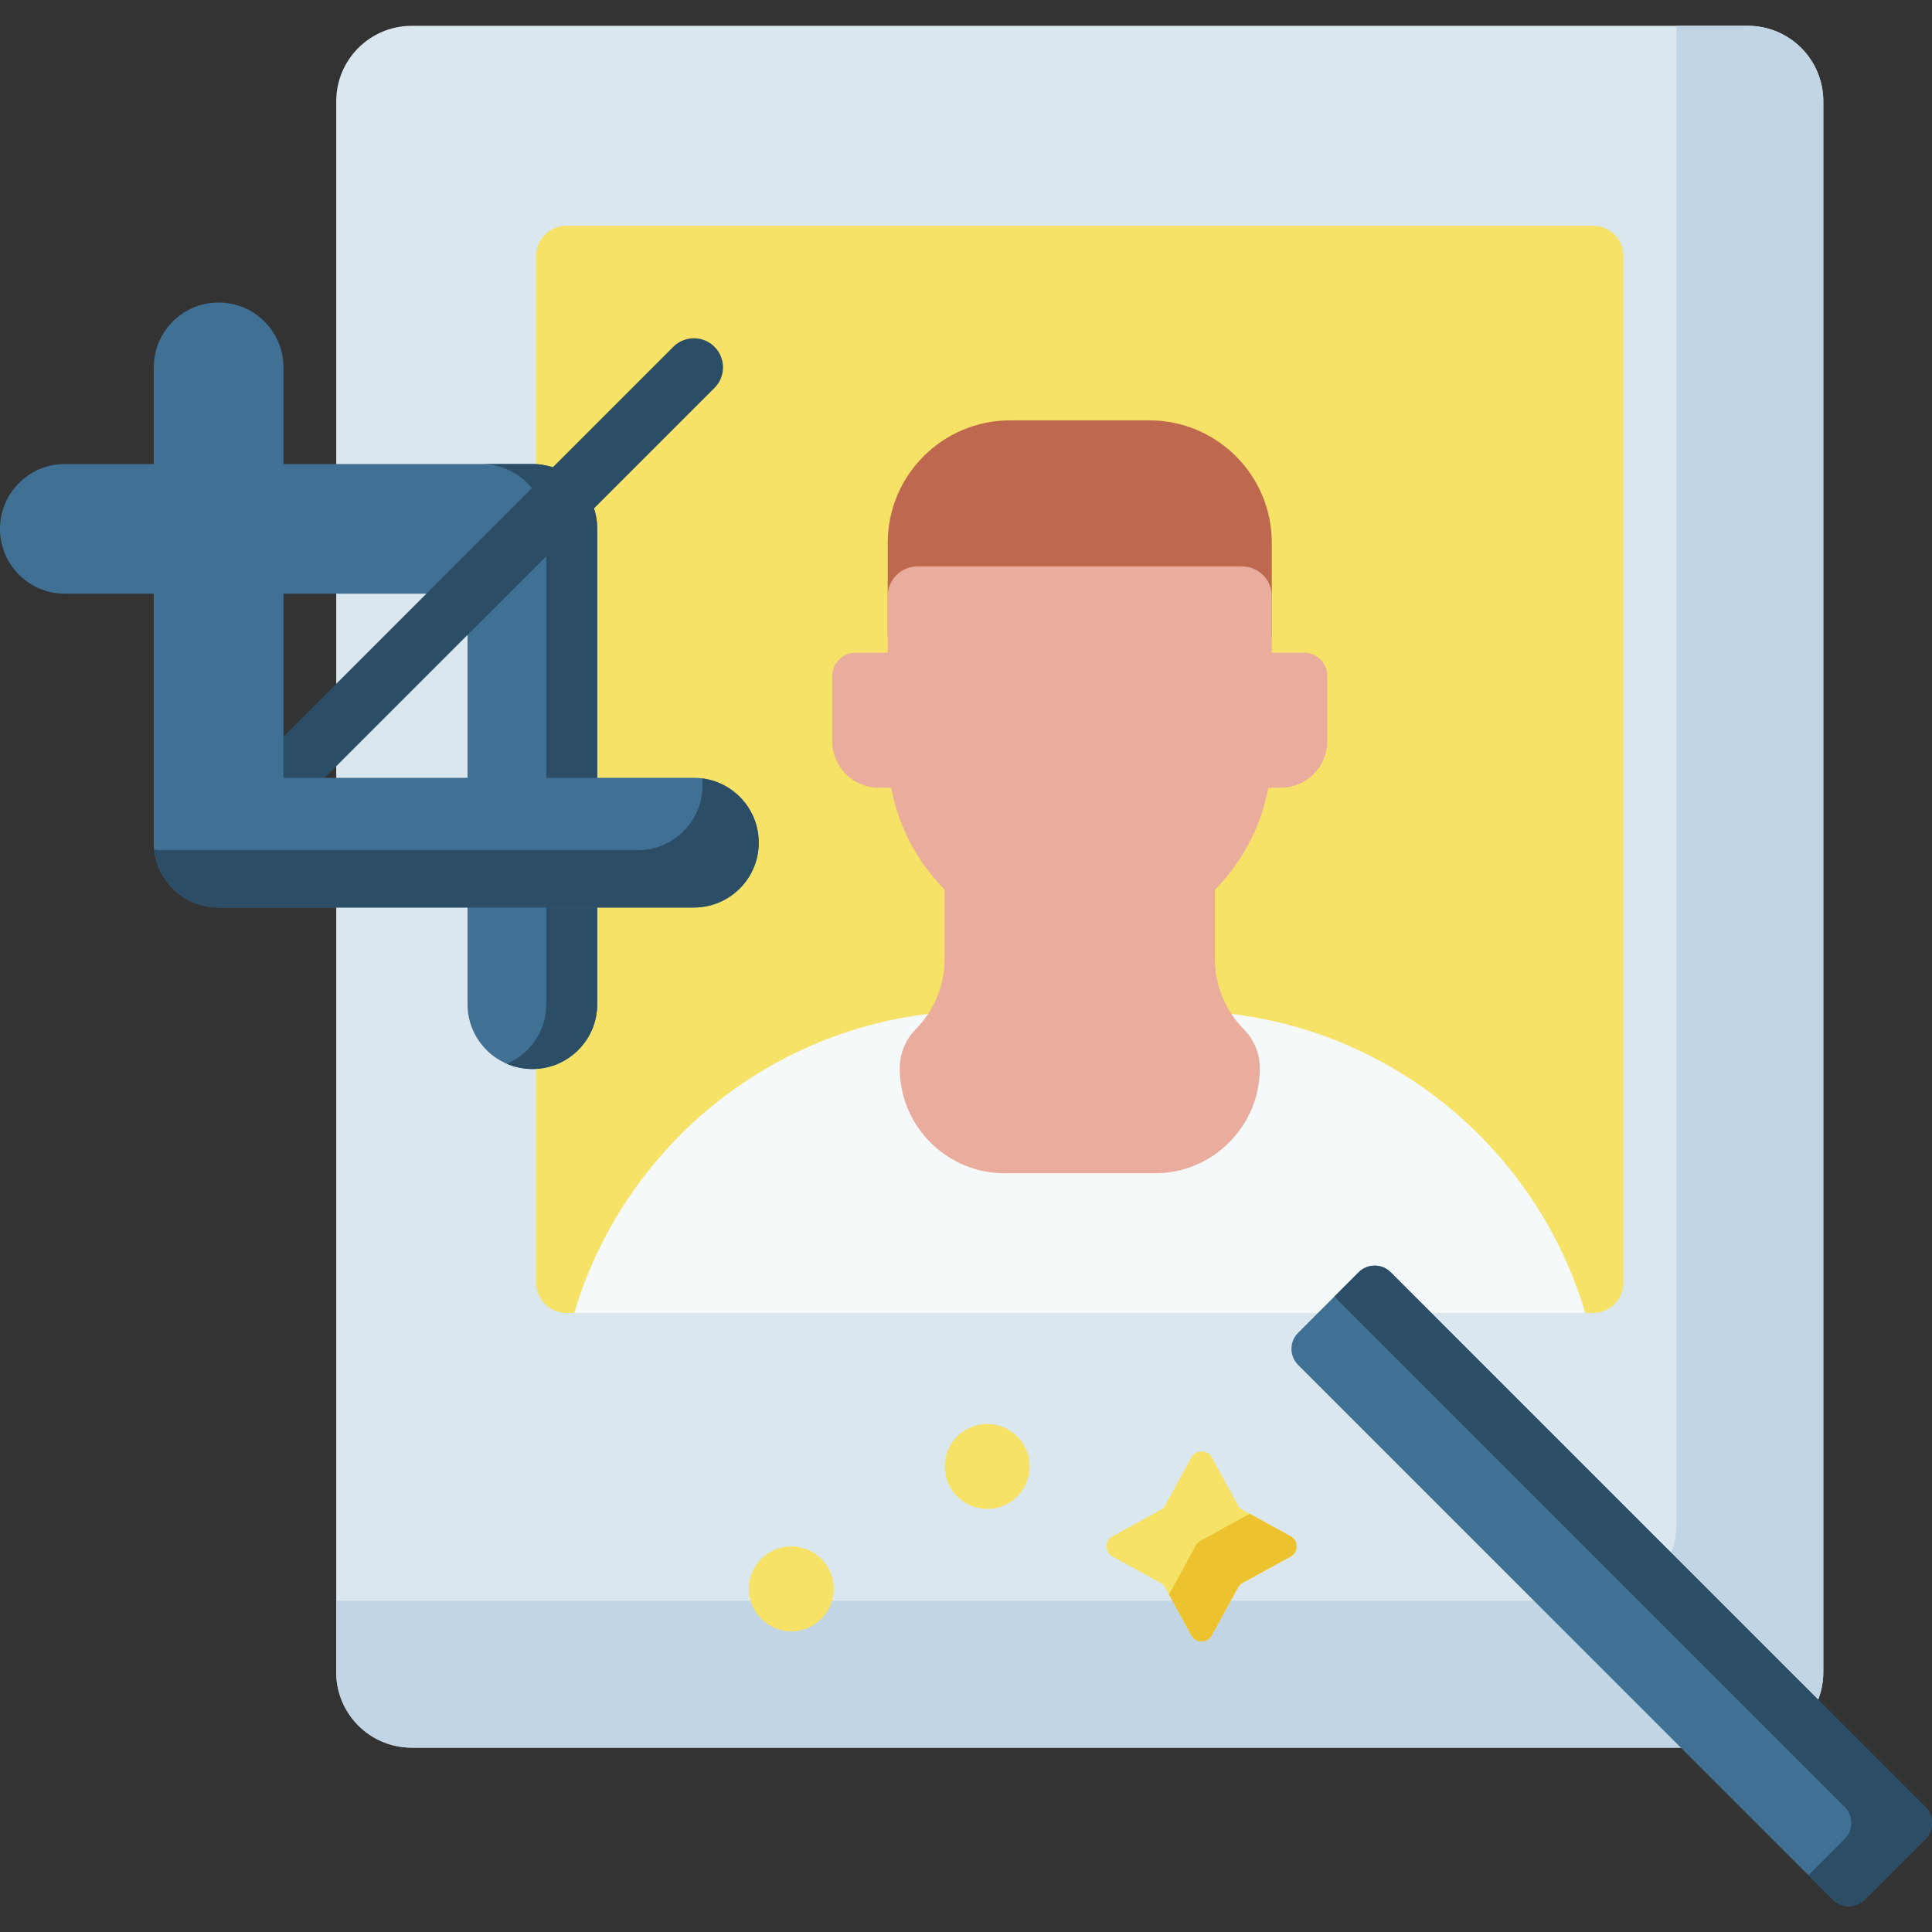 <svg id="Capa_1" enable-background="new 0 0 512.071 512.071" height="512" viewBox="0 0 512.071 512.071" width="512" xmlns="http://www.w3.org/2000/svg"><rect x="0" y="0" width="512.071" height="512.071" fill="#333333" stroke="none"/><g><g><path d="m463.261 463.208h-354.144c-11.046 0-20-8.954-20-20v-416.364c0-11.046 8.954-20 20-20h354.144c11.046 0 20 8.954 20 20v416.364c0 11.045-8.954 20-20 20z" fill="#dae7ef"/></g><path d="m463.261 6.844h-18.951v397.413c0 11.046-8.954 20-20 20h-335.192v18.951c0 11.046 8.954 20 20 20h354.144c11.046 0 20-8.954 20-20v-416.364c-.001-11.046-8.955-20-20.001-20z" fill="#c1d5e4"/><g><path d="m422.268 347.994h-272.157c-4.418 0-8-3.582-8-8v-272.156c0-4.418 3.582-8 8-8h272.157c4.418 0 8 3.582 8 8v272.157c0 4.418-3.582 7.999-8 7.999z" fill="#f6e266"/></g><g><path d="m321.184 386.282 6.948 12.704c.283.518.709.944 1.227 1.227l12.704 6.948c2.14 1.171 2.14 4.244 0 5.415l-12.704 6.948c-.518.283-.944.709-1.227 1.227l-6.948 12.704c-1.171 2.14-4.244 2.14-5.415 0l-6.948-12.704c-.283-.518-.709-.944-1.227-1.227l-12.704-6.948c-2.14-1.171-2.14-4.244 0-5.415l12.704-6.948c.518-.283.944-.709 1.227-1.227l6.948-12.704c1.17-2.14 4.244-2.14 5.415 0z" fill="#f6e266"/></g><g><g><path d="m342.062 407.161-10.882-5.951c-.095.067-.172.148-.278.206l-12.704 6.948c-.518.283-.944.709-1.227 1.227l-6.948 12.704c-.058.106-.14.183-.206.278l5.951 10.882c1.171 2.14 4.244 2.14 5.415 0l6.948-12.704c.283-.518.709-.944 1.227-1.227l12.704-6.948c2.141-1.171 2.141-4.245 0-5.415z" fill="#ecc32e"/></g></g><g><circle cx="261.659" cy="388.676" fill="#f6e266" r="11.257"/></g><g><circle cx="209.729" cy="421.125" fill="#f6e266" r="11.257"/></g><g><path d="m420.179 347.994c-13.752-46.306-56.626-80.083-107.396-80.083h-53.188c-50.77 0-93.644 33.777-107.396 80.083z" fill="#f6f9f9"/></g><g><path d="m322.02 254.228v-39.146h-71.661v39.146c0 6.876-2.686 13.48-7.486 18.403l-.211.216c-2.686 2.755-4.189 6.45-4.189 10.298 0 15.367 12.457 27.824 27.824 27.824h39.786c15.367 0 27.824-12.457 27.824-27.824 0-3.848-1.503-7.543-4.189-10.298l-.211-.216c-4.801-4.923-7.487-11.527-7.487-18.403z" fill="#eaac9d"/></g><g><path d="m510.314 487.407-16.063 16.063c-2.343 2.343-6.142 2.343-8.485 0l-141.716-141.716c-2.343-2.343-2.343-6.142 0-8.485l16.063-16.063c2.343-2.343 6.142-2.343 8.485 0l141.716 141.716c2.343 2.342 2.343 6.141 0 8.485z" fill="#407093"/></g><path d="m510.314 478.921-141.716-141.715c-2.343-2.343-6.142-2.343-8.485 0l-6.445 6.445 135.271 135.271c2.343 2.343 2.343 6.142 0 8.485l-9.618 9.618 6.445 6.445c2.343 2.343 6.142 2.343 8.485 0l16.063-16.063c2.343-2.344 2.343-6.143 0-8.486z" fill="#2b4d66"/><g><g><path d="m141.107 283.341c-9.492 0-17.188-7.695-17.188-17.188v-108.79h-106.731c-9.493.001-17.188-7.695-17.188-17.187s7.695-17.188 17.188-17.188h123.92c9.492 0 17.188 7.695 17.188 17.188v125.977c-.001 9.493-7.696 17.188-17.189 17.188z" fill="#407093"/></g></g><path d="m141.107 122.988h-13.5c9.492 0 17.188 7.695 17.188 17.188v125.977c0 7.096-4.302 13.185-10.438 15.808 2.073.886 4.353 1.38 6.75 1.38 9.492 0 17.188-7.695 17.188-17.188v-125.977c0-9.492-7.695-17.188-17.188-17.188z" fill="#2b4d66"/><g><path d="m57.937 231.061c-1.974 0-3.949-.753-5.456-2.259-3.013-3.014-3.013-7.898 0-10.911l125.978-125.978c3.014-3.012 7.898-3.012 10.911 0 3.013 3.014 3.013 7.898 0 10.911l-125.977 125.978c-1.507 1.506-3.482 2.259-5.456 2.259z" fill="#2b4d66"/></g><g><g><path d="m183.914 240.534h-125.977c-9.492 0-17.188-7.695-17.188-17.188v-125.977c0-9.492 7.695-17.188 17.188-17.188s17.188 7.695 17.188 17.188v108.79h108.79c9.492 0 17.188 7.695 17.188 17.188-.001 9.492-7.697 17.187-17.189 17.187z" fill="#407093"/></g></g><g><path d="m186.093 206.312c.065.607.103 1.223.103 1.847 0 9.492-7.695 17.188-17.188 17.188h-125.978c-.74 0-1.464-.062-2.179-.153.922 8.623 8.217 15.341 17.085 15.341h125.977c9.492 0 17.188-7.695 17.188-17.188.001-8.753-6.547-15.962-15.008-17.035z" fill="#2b4d66"/></g><g><path d="m304.616 111.415h-36.853c-17.933 0-32.471 14.538-32.471 32.471v24.812h101.794v-24.812c.001-17.933-14.537-32.471-32.47-32.471z" fill="#be694f"/></g><g><path d="m345.633 173.002h-8.546v-15.003c0-4.345-3.522-7.868-7.868-7.868h-86.059c-4.345 0-7.868 3.523-7.868 7.868v15.003h-8.546c-3.409 0-6.172 2.763-6.172 6.172v17.265c0 6.817 5.526 12.344 12.344 12.344h3.287c1.996 10.606 7.246 20.42 15.16 27.991l11.833 11.319c12.86 12.301 33.123 12.301 45.983 0l11.833-11.319c7.914-7.57 13.164-17.384 15.16-27.991h3.287c6.817 0 12.344-5.527 12.344-12.344v-17.265c0-3.408-2.764-6.172-6.172-6.172z" fill="#eaac9d"/></g></g></svg>